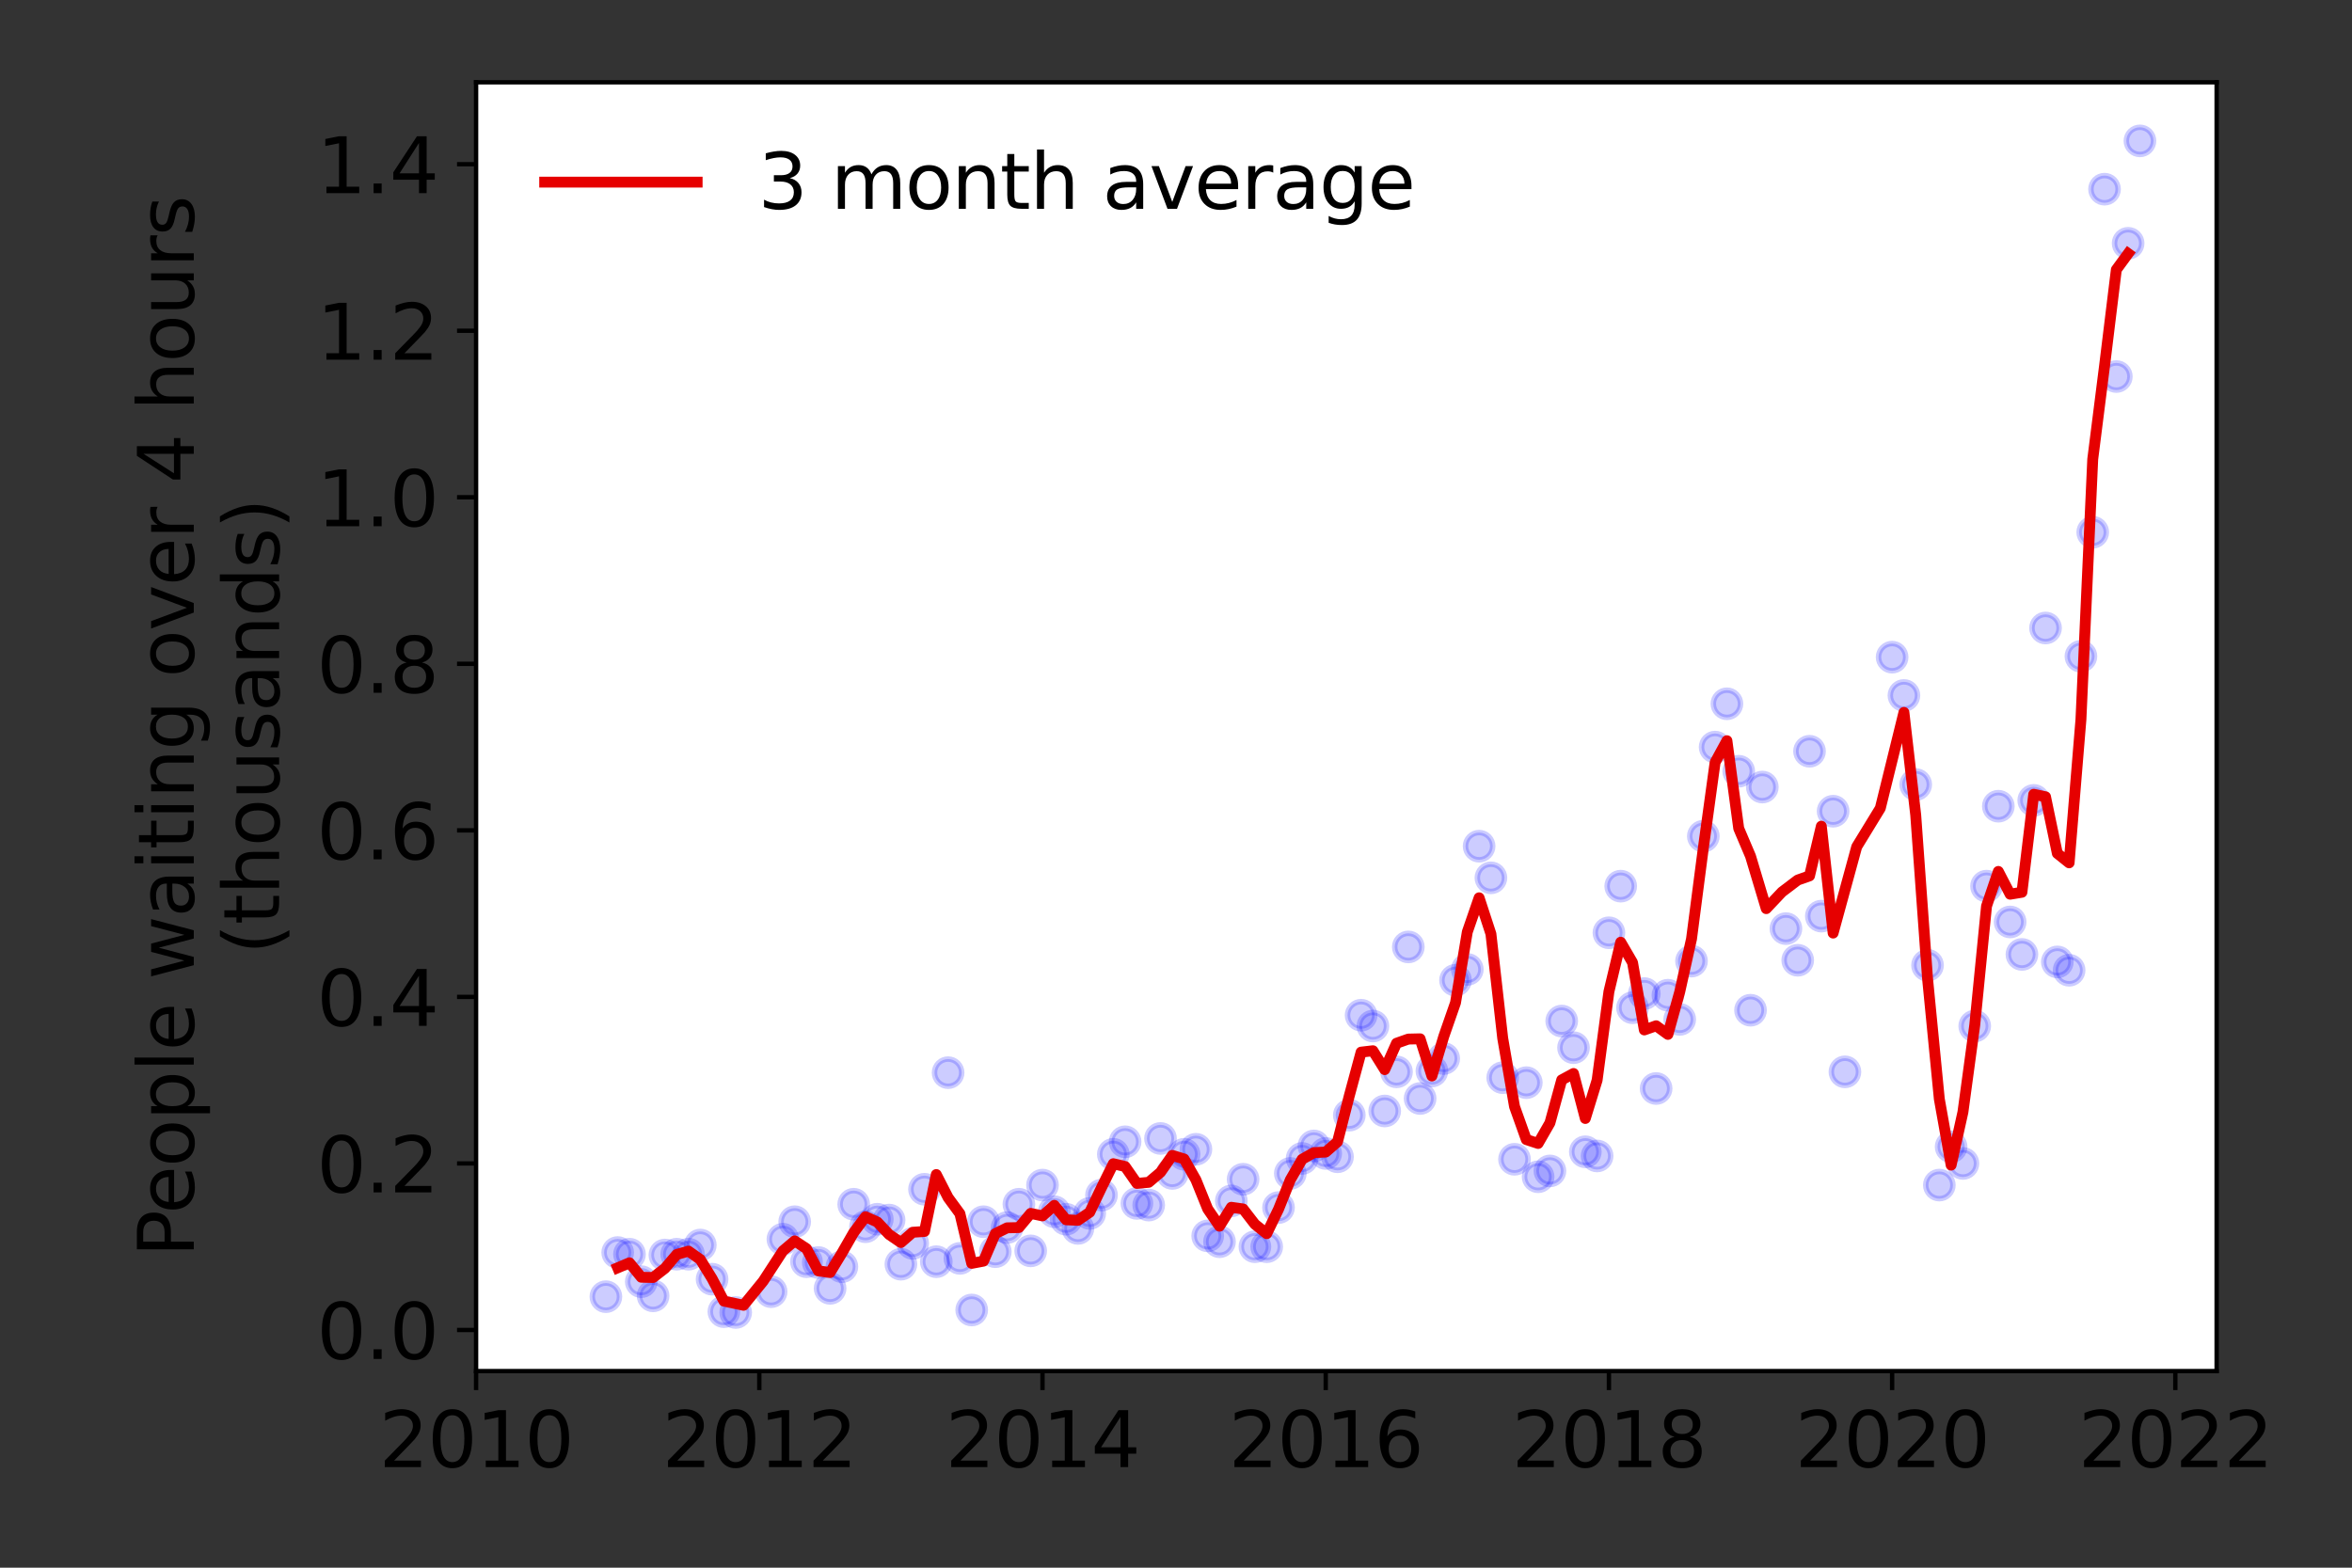 <?xml version="1.0" encoding="utf-8" standalone="no"?>
<!DOCTYPE svg PUBLIC "-//W3C//DTD SVG 1.1//EN"
  "http://www.w3.org/Graphics/SVG/1.1/DTD/svg11.dtd">
<svg height="288pt" version="1.1" viewBox="0 0 432 288" width="432pt" xmlns="http://www.w3.org/2000/svg" xmlns:xlink="http://www.w3.org/1999/xlink">
 <rect x="0" y="0" width="432" height="288" fill="#333333" stroke="none"/>
 <defs>
  <style type="text/css">*{stroke-linecap:butt;stroke-linejoin:round;}</style>
 </defs>
 <g id="figure_1">
  <g id="patch_1">
   <path d="M 0 288 
L 432 288 
L 432 0 
L 0 0 
z
" style="fill:none;"/>
  </g>
  <g id="axes_1">
   <g id="patch_2">
    <path d="M 87.445 251.88 
L 407.137 251.88 
L 407.137 15.12 
L 87.445 15.12 
z
" style="fill:#ffffff;"/>
   </g>
   <g id="matplotlib.axis_1">
    <g id="xtick_1">
     <g id="line2d_1">
      <defs>
       <path d="M 0 0 
L 0 3.5 
" id="m777eb22305" style="stroke:#000000;stroke-width:0.8;"/>
      </defs>
      <g>
       <use style="stroke:#000000;stroke-width:0.8;" x="87.445" xlink:href="#m777eb22305" y="251.88"/>
      </g>
     </g>
     <g id="text_1">
      <!-- 2010 -->
      <g transform="translate(69.63 269.518)scale(0.14 -0.14)">
       <defs>
        <path d="M 1228 531 
L 3431 531 
L 3431 0 
L 469 0 
L 469 531 
Q 828 903 1448 1529 
Q 2069 2156 2228 2338 
Q 2531 2678 2651 2914 
Q 2772 3150 2772 3378 
Q 2772 3750 2511 3984 
Q 2250 4219 1831 4219 
Q 1534 4219 1204 4116 
Q 875 4013 500 3803 
L 500 4441 
Q 881 4594 1212 4672 
Q 1544 4750 1819 4750 
Q 2544 4750 2975 4387 
Q 3406 4025 3406 3419 
Q 3406 3131 3298 2873 
Q 3191 2616 2906 2266 
Q 2828 2175 2409 1742 
Q 1991 1309 1228 531 
z
" id="DejaVuSans-32" transform="scale(0.016)"/>
        <path d="M 2034 4250 
Q 1547 4250 1301 3770 
Q 1056 3291 1056 2328 
Q 1056 1369 1301 889 
Q 1547 409 2034 409 
Q 2525 409 2770 889 
Q 3016 1369 3016 2328 
Q 3016 3291 2770 3770 
Q 2525 4250 2034 4250 
z
M 2034 4750 
Q 2819 4750 3233 4129 
Q 3647 3509 3647 2328 
Q 3647 1150 3233 529 
Q 2819 -91 2034 -91 
Q 1250 -91 836 529 
Q 422 1150 422 2328 
Q 422 3509 836 4129 
Q 1250 4750 2034 4750 
z
" id="DejaVuSans-30" transform="scale(0.016)"/>
        <path d="M 794 531 
L 1825 531 
L 1825 4091 
L 703 3866 
L 703 4441 
L 1819 4666 
L 2450 4666 
L 2450 531 
L 3481 531 
L 3481 0 
L 794 0 
L 794 531 
z
" id="DejaVuSans-31" transform="scale(0.016)"/>
       </defs>
       <use xlink:href="#DejaVuSans-32"/>
       <use x="63.623" xlink:href="#DejaVuSans-30"/>
       <use x="127.246" xlink:href="#DejaVuSans-31"/>
       <use x="190.869" xlink:href="#DejaVuSans-30"/>
      </g>
     </g>
    </g>
    <g id="xtick_2">
     <g id="line2d_2">
      <g>
       <use style="stroke:#000000;stroke-width:0.8;" x="139.463" xlink:href="#m777eb22305" y="251.88"/>
      </g>
     </g>
     <g id="text_2">
      <!-- 2012 -->
      <g transform="translate(121.648 269.518)scale(0.14 -0.14)">
       <use xlink:href="#DejaVuSans-32"/>
       <use x="63.623" xlink:href="#DejaVuSans-30"/>
       <use x="127.246" xlink:href="#DejaVuSans-31"/>
       <use x="190.869" xlink:href="#DejaVuSans-32"/>
      </g>
     </g>
    </g>
    <g id="xtick_3">
     <g id="line2d_3">
      <g>
       <use style="stroke:#000000;stroke-width:0.8;" x="191.48" xlink:href="#m777eb22305" y="251.88"/>
      </g>
     </g>
     <g id="text_3">
      <!-- 2014 -->
      <g transform="translate(173.665 269.518)scale(0.14 -0.14)">
       <defs>
        <path d="M 2419 4116 
L 825 1625 
L 2419 1625 
L 2419 4116 
z
M 2253 4666 
L 3047 4666 
L 3047 1625 
L 3713 1625 
L 3713 1100 
L 3047 1100 
L 3047 0 
L 2419 0 
L 2419 1100 
L 313 1100 
L 313 1709 
L 2253 4666 
z
" id="DejaVuSans-34" transform="scale(0.016)"/>
       </defs>
       <use xlink:href="#DejaVuSans-32"/>
       <use x="63.623" xlink:href="#DejaVuSans-30"/>
       <use x="127.246" xlink:href="#DejaVuSans-31"/>
       <use x="190.869" xlink:href="#DejaVuSans-34"/>
      </g>
     </g>
    </g>
    <g id="xtick_4">
     <g id="line2d_4">
      <g>
       <use style="stroke:#000000;stroke-width:0.8;" x="243.498" xlink:href="#m777eb22305" y="251.88"/>
      </g>
     </g>
     <g id="text_4">
      <!-- 2016 -->
      <g transform="translate(225.683 269.518)scale(0.14 -0.14)">
       <defs>
        <path d="M 2113 2584 
Q 1688 2584 1439 2293 
Q 1191 2003 1191 1497 
Q 1191 994 1439 701 
Q 1688 409 2113 409 
Q 2538 409 2786 701 
Q 3034 994 3034 1497 
Q 3034 2003 2786 2293 
Q 2538 2584 2113 2584 
z
M 3366 4563 
L 3366 3988 
Q 3128 4100 2886 4159 
Q 2644 4219 2406 4219 
Q 1781 4219 1451 3797 
Q 1122 3375 1075 2522 
Q 1259 2794 1537 2939 
Q 1816 3084 2150 3084 
Q 2853 3084 3261 2657 
Q 3669 2231 3669 1497 
Q 3669 778 3244 343 
Q 2819 -91 2113 -91 
Q 1303 -91 875 529 
Q 447 1150 447 2328 
Q 447 3434 972 4092 
Q 1497 4750 2381 4750 
Q 2619 4750 2861 4703 
Q 3103 4656 3366 4563 
z
" id="DejaVuSans-36" transform="scale(0.016)"/>
       </defs>
       <use xlink:href="#DejaVuSans-32"/>
       <use x="63.623" xlink:href="#DejaVuSans-30"/>
       <use x="127.246" xlink:href="#DejaVuSans-31"/>
       <use x="190.869" xlink:href="#DejaVuSans-36"/>
      </g>
     </g>
    </g>
    <g id="xtick_5">
     <g id="line2d_5">
      <g>
       <use style="stroke:#000000;stroke-width:0.8;" x="295.516" xlink:href="#m777eb22305" y="251.88"/>
      </g>
     </g>
     <g id="text_5">
      <!-- 2018 -->
      <g transform="translate(277.701 269.518)scale(0.14 -0.14)">
       <defs>
        <path d="M 2034 2216 
Q 1584 2216 1326 1975 
Q 1069 1734 1069 1313 
Q 1069 891 1326 650 
Q 1584 409 2034 409 
Q 2484 409 2743 651 
Q 3003 894 3003 1313 
Q 3003 1734 2745 1975 
Q 2488 2216 2034 2216 
z
M 1403 2484 
Q 997 2584 770 2862 
Q 544 3141 544 3541 
Q 544 4100 942 4425 
Q 1341 4750 2034 4750 
Q 2731 4750 3128 4425 
Q 3525 4100 3525 3541 
Q 3525 3141 3298 2862 
Q 3072 2584 2669 2484 
Q 3125 2378 3379 2068 
Q 3634 1759 3634 1313 
Q 3634 634 3220 271 
Q 2806 -91 2034 -91 
Q 1263 -91 848 271 
Q 434 634 434 1313 
Q 434 1759 690 2068 
Q 947 2378 1403 2484 
z
M 1172 3481 
Q 1172 3119 1398 2916 
Q 1625 2713 2034 2713 
Q 2441 2713 2670 2916 
Q 2900 3119 2900 3481 
Q 2900 3844 2670 4047 
Q 2441 4250 2034 4250 
Q 1625 4250 1398 4047 
Q 1172 3844 1172 3481 
z
" id="DejaVuSans-38" transform="scale(0.016)"/>
       </defs>
       <use xlink:href="#DejaVuSans-32"/>
       <use x="63.623" xlink:href="#DejaVuSans-30"/>
       <use x="127.246" xlink:href="#DejaVuSans-31"/>
       <use x="190.869" xlink:href="#DejaVuSans-38"/>
      </g>
     </g>
    </g>
    <g id="xtick_6">
     <g id="line2d_6">
      <g>
       <use style="stroke:#000000;stroke-width:0.8;" x="347.533" xlink:href="#m777eb22305" y="251.88"/>
      </g>
     </g>
     <g id="text_6">
      <!-- 2020 -->
      <g transform="translate(329.718 269.518)scale(0.14 -0.14)">
       <use xlink:href="#DejaVuSans-32"/>
       <use x="63.623" xlink:href="#DejaVuSans-30"/>
       <use x="127.246" xlink:href="#DejaVuSans-32"/>
       <use x="190.869" xlink:href="#DejaVuSans-30"/>
      </g>
     </g>
    </g>
    <g id="xtick_7">
     <g id="line2d_7">
      <g>
       <use style="stroke:#000000;stroke-width:0.8;" x="399.551" xlink:href="#m777eb22305" y="251.88"/>
      </g>
     </g>
     <g id="text_7">
      <!-- 2022 -->
      <g transform="translate(381.736 269.518)scale(0.14 -0.14)">
       <use xlink:href="#DejaVuSans-32"/>
       <use x="63.623" xlink:href="#DejaVuSans-30"/>
       <use x="127.246" xlink:href="#DejaVuSans-32"/>
       <use x="190.869" xlink:href="#DejaVuSans-32"/>
      </g>
     </g>
    </g>
   </g>
   <g id="matplotlib.axis_2">
    <g id="ytick_1">
     <g id="line2d_8">
      <defs>
       <path d="M 0 0 
L -3.5 0 
" id="m71c2d6f3b0" style="stroke:#000000;stroke-width:0.8;"/>
      </defs>
      <g>
       <use style="stroke:#000000;stroke-width:0.8;" x="87.445" xlink:href="#m71c2d6f3b0" y="244.331"/>
      </g>
     </g>
     <g id="text_8">
      <!-- 0.0 -->
      <g transform="translate(58.181 249.65)scale(0.14 -0.14)">
       <defs>
        <path d="M 684 794 
L 1344 794 
L 1344 0 
L 684 0 
L 684 794 
z
" id="DejaVuSans-2e" transform="scale(0.016)"/>
       </defs>
       <use xlink:href="#DejaVuSans-30"/>
       <use x="63.623" xlink:href="#DejaVuSans-2e"/>
       <use x="95.41" xlink:href="#DejaVuSans-30"/>
      </g>
     </g>
    </g>
    <g id="ytick_2">
     <g id="line2d_9">
      <g>
       <use style="stroke:#000000;stroke-width:0.8;" x="87.445" xlink:href="#m71c2d6f3b0" y="213.736"/>
      </g>
     </g>
     <g id="text_9">
      <!-- 0.2 -->
      <g transform="translate(58.181 219.054)scale(0.14 -0.14)">
       <use xlink:href="#DejaVuSans-30"/>
       <use x="63.623" xlink:href="#DejaVuSans-2e"/>
       <use x="95.41" xlink:href="#DejaVuSans-32"/>
      </g>
     </g>
    </g>
    <g id="ytick_3">
     <g id="line2d_10">
      <g>
       <use style="stroke:#000000;stroke-width:0.8;" x="87.445" xlink:href="#m71c2d6f3b0" y="183.141"/>
      </g>
     </g>
     <g id="text_10">
      <!-- 0.4 -->
      <g transform="translate(58.181 188.459)scale(0.14 -0.14)">
       <use xlink:href="#DejaVuSans-30"/>
       <use x="63.623" xlink:href="#DejaVuSans-2e"/>
       <use x="95.41" xlink:href="#DejaVuSans-34"/>
      </g>
     </g>
    </g>
    <g id="ytick_4">
     <g id="line2d_11">
      <g>
       <use style="stroke:#000000;stroke-width:0.8;" x="87.445" xlink:href="#m71c2d6f3b0" y="152.545"/>
      </g>
     </g>
     <g id="text_11">
      <!-- 0.6 -->
      <g transform="translate(58.181 157.864)scale(0.14 -0.14)">
       <use xlink:href="#DejaVuSans-30"/>
       <use x="63.623" xlink:href="#DejaVuSans-2e"/>
       <use x="95.41" xlink:href="#DejaVuSans-36"/>
      </g>
     </g>
    </g>
    <g id="ytick_5">
     <g id="line2d_12">
      <g>
       <use style="stroke:#000000;stroke-width:0.8;" x="87.445" xlink:href="#m71c2d6f3b0" y="121.95"/>
      </g>
     </g>
     <g id="text_12">
      <!-- 0.8 -->
      <g transform="translate(58.181 127.269)scale(0.14 -0.14)">
       <use xlink:href="#DejaVuSans-30"/>
       <use x="63.623" xlink:href="#DejaVuSans-2e"/>
       <use x="95.41" xlink:href="#DejaVuSans-38"/>
      </g>
     </g>
    </g>
    <g id="ytick_6">
     <g id="line2d_13">
      <g>
       <use style="stroke:#000000;stroke-width:0.8;" x="87.445" xlink:href="#m71c2d6f3b0" y="91.355"/>
      </g>
     </g>
     <g id="text_13">
      <!-- 1.0 -->
      <g transform="translate(58.181 96.674)scale(0.14 -0.14)">
       <use xlink:href="#DejaVuSans-31"/>
       <use x="63.623" xlink:href="#DejaVuSans-2e"/>
       <use x="95.41" xlink:href="#DejaVuSans-30"/>
      </g>
     </g>
    </g>
    <g id="ytick_7">
     <g id="line2d_14">
      <g>
       <use style="stroke:#000000;stroke-width:0.8;" x="87.445" xlink:href="#m71c2d6f3b0" y="60.76"/>
      </g>
     </g>
     <g id="text_14">
      <!-- 1.2 -->
      <g transform="translate(58.181 66.079)scale(0.14 -0.14)">
       <use xlink:href="#DejaVuSans-31"/>
       <use x="63.623" xlink:href="#DejaVuSans-2e"/>
       <use x="95.41" xlink:href="#DejaVuSans-32"/>
      </g>
     </g>
    </g>
    <g id="ytick_8">
     <g id="line2d_15">
      <g>
       <use style="stroke:#000000;stroke-width:0.8;" x="87.445" xlink:href="#m71c2d6f3b0" y="30.165"/>
      </g>
     </g>
     <g id="text_15">
      <!-- 1.4 -->
      <g transform="translate(58.181 35.484)scale(0.14 -0.14)">
       <use xlink:href="#DejaVuSans-31"/>
       <use x="63.623" xlink:href="#DejaVuSans-2e"/>
       <use x="95.41" xlink:href="#DejaVuSans-34"/>
      </g>
     </g>
    </g>
    <g id="text_16">
     <!-- People waiting over 4 hours -->
     <g transform="translate(35.592 230.925)rotate(-90)scale(0.14 -0.14)">
      <defs>
       <path d="M 1259 4147 
L 1259 2394 
L 2053 2394 
Q 2494 2394 2734 2622 
Q 2975 2850 2975 3272 
Q 2975 3691 2734 3919 
Q 2494 4147 2053 4147 
L 1259 4147 
z
M 628 4666 
L 2053 4666 
Q 2838 4666 3239 4311 
Q 3641 3956 3641 3272 
Q 3641 2581 3239 2228 
Q 2838 1875 2053 1875 
L 1259 1875 
L 1259 0 
L 628 0 
L 628 4666 
z
" id="DejaVuSans-50" transform="scale(0.016)"/>
       <path d="M 3597 1894 
L 3597 1613 
L 953 1613 
Q 991 1019 1311 708 
Q 1631 397 2203 397 
Q 2534 397 2845 478 
Q 3156 559 3463 722 
L 3463 178 
Q 3153 47 2828 -22 
Q 2503 -91 2169 -91 
Q 1331 -91 842 396 
Q 353 884 353 1716 
Q 353 2575 817 3079 
Q 1281 3584 2069 3584 
Q 2775 3584 3186 3129 
Q 3597 2675 3597 1894 
z
M 3022 2063 
Q 3016 2534 2758 2815 
Q 2500 3097 2075 3097 
Q 1594 3097 1305 2825 
Q 1016 2553 972 2059 
L 3022 2063 
z
" id="DejaVuSans-65" transform="scale(0.016)"/>
       <path d="M 1959 3097 
Q 1497 3097 1228 2736 
Q 959 2375 959 1747 
Q 959 1119 1226 758 
Q 1494 397 1959 397 
Q 2419 397 2687 759 
Q 2956 1122 2956 1747 
Q 2956 2369 2687 2733 
Q 2419 3097 1959 3097 
z
M 1959 3584 
Q 2709 3584 3137 3096 
Q 3566 2609 3566 1747 
Q 3566 888 3137 398 
Q 2709 -91 1959 -91 
Q 1206 -91 779 398 
Q 353 888 353 1747 
Q 353 2609 779 3096 
Q 1206 3584 1959 3584 
z
" id="DejaVuSans-6f" transform="scale(0.016)"/>
       <path d="M 1159 525 
L 1159 -1331 
L 581 -1331 
L 581 3500 
L 1159 3500 
L 1159 2969 
Q 1341 3281 1617 3432 
Q 1894 3584 2278 3584 
Q 2916 3584 3314 3078 
Q 3713 2572 3713 1747 
Q 3713 922 3314 415 
Q 2916 -91 2278 -91 
Q 1894 -91 1617 61 
Q 1341 213 1159 525 
z
M 3116 1747 
Q 3116 2381 2855 2742 
Q 2594 3103 2138 3103 
Q 1681 3103 1420 2742 
Q 1159 2381 1159 1747 
Q 1159 1113 1420 752 
Q 1681 391 2138 391 
Q 2594 391 2855 752 
Q 3116 1113 3116 1747 
z
" id="DejaVuSans-70" transform="scale(0.016)"/>
       <path d="M 603 4863 
L 1178 4863 
L 1178 0 
L 603 0 
L 603 4863 
z
" id="DejaVuSans-6c" transform="scale(0.016)"/>
       <path id="DejaVuSans-20" transform="scale(0.016)"/>
       <path d="M 269 3500 
L 844 3500 
L 1563 769 
L 2278 3500 
L 2956 3500 
L 3675 769 
L 4391 3500 
L 4966 3500 
L 4050 0 
L 3372 0 
L 2619 2869 
L 1863 0 
L 1184 0 
L 269 3500 
z
" id="DejaVuSans-77" transform="scale(0.016)"/>
       <path d="M 2194 1759 
Q 1497 1759 1228 1600 
Q 959 1441 959 1056 
Q 959 750 1161 570 
Q 1363 391 1709 391 
Q 2188 391 2477 730 
Q 2766 1069 2766 1631 
L 2766 1759 
L 2194 1759 
z
M 3341 1997 
L 3341 0 
L 2766 0 
L 2766 531 
Q 2569 213 2275 61 
Q 1981 -91 1556 -91 
Q 1019 -91 701 211 
Q 384 513 384 1019 
Q 384 1609 779 1909 
Q 1175 2209 1959 2209 
L 2766 2209 
L 2766 2266 
Q 2766 2663 2505 2880 
Q 2244 3097 1772 3097 
Q 1472 3097 1187 3025 
Q 903 2953 641 2809 
L 641 3341 
Q 956 3463 1253 3523 
Q 1550 3584 1831 3584 
Q 2591 3584 2966 3190 
Q 3341 2797 3341 1997 
z
" id="DejaVuSans-61" transform="scale(0.016)"/>
       <path d="M 603 3500 
L 1178 3500 
L 1178 0 
L 603 0 
L 603 3500 
z
M 603 4863 
L 1178 4863 
L 1178 4134 
L 603 4134 
L 603 4863 
z
" id="DejaVuSans-69" transform="scale(0.016)"/>
       <path d="M 1172 4494 
L 1172 3500 
L 2356 3500 
L 2356 3053 
L 1172 3053 
L 1172 1153 
Q 1172 725 1289 603 
Q 1406 481 1766 481 
L 2356 481 
L 2356 0 
L 1766 0 
Q 1100 0 847 248 
Q 594 497 594 1153 
L 594 3053 
L 172 3053 
L 172 3500 
L 594 3500 
L 594 4494 
L 1172 4494 
z
" id="DejaVuSans-74" transform="scale(0.016)"/>
       <path d="M 3513 2113 
L 3513 0 
L 2938 0 
L 2938 2094 
Q 2938 2591 2744 2837 
Q 2550 3084 2163 3084 
Q 1697 3084 1428 2787 
Q 1159 2491 1159 1978 
L 1159 0 
L 581 0 
L 581 3500 
L 1159 3500 
L 1159 2956 
Q 1366 3272 1645 3428 
Q 1925 3584 2291 3584 
Q 2894 3584 3203 3211 
Q 3513 2838 3513 2113 
z
" id="DejaVuSans-6e" transform="scale(0.016)"/>
       <path d="M 2906 1791 
Q 2906 2416 2648 2759 
Q 2391 3103 1925 3103 
Q 1463 3103 1205 2759 
Q 947 2416 947 1791 
Q 947 1169 1205 825 
Q 1463 481 1925 481 
Q 2391 481 2648 825 
Q 2906 1169 2906 1791 
z
M 3481 434 
Q 3481 -459 3084 -895 
Q 2688 -1331 1869 -1331 
Q 1566 -1331 1297 -1286 
Q 1028 -1241 775 -1147 
L 775 -588 
Q 1028 -725 1275 -790 
Q 1522 -856 1778 -856 
Q 2344 -856 2625 -561 
Q 2906 -266 2906 331 
L 2906 616 
Q 2728 306 2450 153 
Q 2172 0 1784 0 
Q 1141 0 747 490 
Q 353 981 353 1791 
Q 353 2603 747 3093 
Q 1141 3584 1784 3584 
Q 2172 3584 2450 3431 
Q 2728 3278 2906 2969 
L 2906 3500 
L 3481 3500 
L 3481 434 
z
" id="DejaVuSans-67" transform="scale(0.016)"/>
       <path d="M 191 3500 
L 800 3500 
L 1894 563 
L 2988 3500 
L 3597 3500 
L 2284 0 
L 1503 0 
L 191 3500 
z
" id="DejaVuSans-76" transform="scale(0.016)"/>
       <path d="M 2631 2963 
Q 2534 3019 2420 3045 
Q 2306 3072 2169 3072 
Q 1681 3072 1420 2755 
Q 1159 2438 1159 1844 
L 1159 0 
L 581 0 
L 581 3500 
L 1159 3500 
L 1159 2956 
Q 1341 3275 1631 3429 
Q 1922 3584 2338 3584 
Q 2397 3584 2469 3576 
Q 2541 3569 2628 3553 
L 2631 2963 
z
" id="DejaVuSans-72" transform="scale(0.016)"/>
       <path d="M 3513 2113 
L 3513 0 
L 2938 0 
L 2938 2094 
Q 2938 2591 2744 2837 
Q 2550 3084 2163 3084 
Q 1697 3084 1428 2787 
Q 1159 2491 1159 1978 
L 1159 0 
L 581 0 
L 581 4863 
L 1159 4863 
L 1159 2956 
Q 1366 3272 1645 3428 
Q 1925 3584 2291 3584 
Q 2894 3584 3203 3211 
Q 3513 2838 3513 2113 
z
" id="DejaVuSans-68" transform="scale(0.016)"/>
       <path d="M 544 1381 
L 544 3500 
L 1119 3500 
L 1119 1403 
Q 1119 906 1312 657 
Q 1506 409 1894 409 
Q 2359 409 2629 706 
Q 2900 1003 2900 1516 
L 2900 3500 
L 3475 3500 
L 3475 0 
L 2900 0 
L 2900 538 
Q 2691 219 2414 64 
Q 2138 -91 1772 -91 
Q 1169 -91 856 284 
Q 544 659 544 1381 
z
M 1991 3584 
L 1991 3584 
z
" id="DejaVuSans-75" transform="scale(0.016)"/>
       <path d="M 2834 3397 
L 2834 2853 
Q 2591 2978 2328 3040 
Q 2066 3103 1784 3103 
Q 1356 3103 1142 2972 
Q 928 2841 928 2578 
Q 928 2378 1081 2264 
Q 1234 2150 1697 2047 
L 1894 2003 
Q 2506 1872 2764 1633 
Q 3022 1394 3022 966 
Q 3022 478 2636 193 
Q 2250 -91 1575 -91 
Q 1294 -91 989 -36 
Q 684 19 347 128 
L 347 722 
Q 666 556 975 473 
Q 1284 391 1588 391 
Q 1994 391 2212 530 
Q 2431 669 2431 922 
Q 2431 1156 2273 1281 
Q 2116 1406 1581 1522 
L 1381 1569 
Q 847 1681 609 1914 
Q 372 2147 372 2553 
Q 372 3047 722 3315 
Q 1072 3584 1716 3584 
Q 2034 3584 2315 3537 
Q 2597 3491 2834 3397 
z
" id="DejaVuSans-73" transform="scale(0.016)"/>
      </defs>
      <use xlink:href="#DejaVuSans-50"/>
      <use x="56.678" xlink:href="#DejaVuSans-65"/>
      <use x="118.201" xlink:href="#DejaVuSans-6f"/>
      <use x="179.383" xlink:href="#DejaVuSans-70"/>
      <use x="242.859" xlink:href="#DejaVuSans-6c"/>
      <use x="270.643" xlink:href="#DejaVuSans-65"/>
      <use x="332.166" xlink:href="#DejaVuSans-20"/>
      <use x="363.953" xlink:href="#DejaVuSans-77"/>
      <use x="445.74" xlink:href="#DejaVuSans-61"/>
      <use x="507.02" xlink:href="#DejaVuSans-69"/>
      <use x="534.803" xlink:href="#DejaVuSans-74"/>
      <use x="574.012" xlink:href="#DejaVuSans-69"/>
      <use x="601.795" xlink:href="#DejaVuSans-6e"/>
      <use x="665.174" xlink:href="#DejaVuSans-67"/>
      <use x="728.65" xlink:href="#DejaVuSans-20"/>
      <use x="760.438" xlink:href="#DejaVuSans-6f"/>
      <use x="821.619" xlink:href="#DejaVuSans-76"/>
      <use x="880.799" xlink:href="#DejaVuSans-65"/>
      <use x="942.322" xlink:href="#DejaVuSans-72"/>
      <use x="983.436" xlink:href="#DejaVuSans-20"/>
      <use x="1015.223" xlink:href="#DejaVuSans-34"/>
      <use x="1078.846" xlink:href="#DejaVuSans-20"/>
      <use x="1110.633" xlink:href="#DejaVuSans-68"/>
      <use x="1174.012" xlink:href="#DejaVuSans-6f"/>
      <use x="1235.193" xlink:href="#DejaVuSans-75"/>
      <use x="1298.572" xlink:href="#DejaVuSans-72"/>
      <use x="1339.686" xlink:href="#DejaVuSans-73"/>
     </g>
     <!-- (thousands) -->
     <g transform="translate(51.269 175.325)rotate(-90)scale(0.14 -0.14)">
      <defs>
       <path d="M 1984 4856 
Q 1566 4138 1362 3434 
Q 1159 2731 1159 2009 
Q 1159 1288 1364 580 
Q 1569 -128 1984 -844 
L 1484 -844 
Q 1016 -109 783 600 
Q 550 1309 550 2009 
Q 550 2706 781 3412 
Q 1013 4119 1484 4856 
L 1984 4856 
z
" id="DejaVuSans-28" transform="scale(0.016)"/>
       <path d="M 2906 2969 
L 2906 4863 
L 3481 4863 
L 3481 0 
L 2906 0 
L 2906 525 
Q 2725 213 2448 61 
Q 2172 -91 1784 -91 
Q 1150 -91 751 415 
Q 353 922 353 1747 
Q 353 2572 751 3078 
Q 1150 3584 1784 3584 
Q 2172 3584 2448 3432 
Q 2725 3281 2906 2969 
z
M 947 1747 
Q 947 1113 1208 752 
Q 1469 391 1925 391 
Q 2381 391 2643 752 
Q 2906 1113 2906 1747 
Q 2906 2381 2643 2742 
Q 2381 3103 1925 3103 
Q 1469 3103 1208 2742 
Q 947 2381 947 1747 
z
" id="DejaVuSans-64" transform="scale(0.016)"/>
       <path d="M 513 4856 
L 1013 4856 
Q 1481 4119 1714 3412 
Q 1947 2706 1947 2009 
Q 1947 1309 1714 600 
Q 1481 -109 1013 -844 
L 513 -844 
Q 928 -128 1133 580 
Q 1338 1288 1338 2009 
Q 1338 2731 1133 3434 
Q 928 4138 513 4856 
z
" id="DejaVuSans-29" transform="scale(0.016)"/>
      </defs>
      <use xlink:href="#DejaVuSans-28"/>
      <use x="39.014" xlink:href="#DejaVuSans-74"/>
      <use x="78.223" xlink:href="#DejaVuSans-68"/>
      <use x="141.602" xlink:href="#DejaVuSans-6f"/>
      <use x="202.783" xlink:href="#DejaVuSans-75"/>
      <use x="266.162" xlink:href="#DejaVuSans-73"/>
      <use x="318.262" xlink:href="#DejaVuSans-61"/>
      <use x="379.541" xlink:href="#DejaVuSans-6e"/>
      <use x="442.92" xlink:href="#DejaVuSans-64"/>
      <use x="506.396" xlink:href="#DejaVuSans-73"/>
      <use x="558.496" xlink:href="#DejaVuSans-29"/>
     </g>
    </g>
   </g>
   <g id="line2d_16">
    <defs>
     <path d="M 0 2.5 
C 0.663 2.5 1.299 2.237 1.768 1.768 
C 2.237 1.299 2.5 0.663 2.5 0 
C 2.5 -0.663 2.237 -1.299 1.768 -1.768 
C 1.299 -2.237 0.663 -2.5 0 -2.5 
C -0.663 -2.5 -1.299 -2.237 -1.768 -1.768 
C -2.237 -1.299 -2.5 -0.663 -2.5 0 
C -2.5 0.663 -2.237 1.299 -1.768 1.768 
C -1.299 2.237 -0.663 2.5 0 2.5 
z
" id="m0ca7afaa7b" style="stroke:#0000ff;stroke-opacity:0.2;"/>
    </defs>
    <g clip-path="url(#p957ca5d274)">
     <use style="fill:#0000ff;fill-opacity:0.2;stroke:#0000ff;stroke-opacity:0.2;" x="393.049" xlink:href="#m0ca7afaa7b" y="25.882"/>
     <use style="fill:#0000ff;fill-opacity:0.2;stroke:#0000ff;stroke-opacity:0.2;" x="390.881" xlink:href="#m0ca7afaa7b" y="44.698"/>
     <use style="fill:#0000ff;fill-opacity:0.2;stroke:#0000ff;stroke-opacity:0.2;" x="388.714" xlink:href="#m0ca7afaa7b" y="69.174"/>
     <use style="fill:#0000ff;fill-opacity:0.2;stroke:#0000ff;stroke-opacity:0.2;" x="386.547" xlink:href="#m0ca7afaa7b" y="34.754"/>
     <use style="fill:#0000ff;fill-opacity:0.2;stroke:#0000ff;stroke-opacity:0.2;" x="384.379" xlink:href="#m0ca7afaa7b" y="97.78"/>
     <use style="fill:#0000ff;fill-opacity:0.2;stroke:#0000ff;stroke-opacity:0.2;" x="382.212" xlink:href="#m0ca7afaa7b" y="120.574"/>
     <use style="fill:#0000ff;fill-opacity:0.2;stroke:#0000ff;stroke-opacity:0.2;" x="380.044" xlink:href="#m0ca7afaa7b" y="178.245"/>
     <use style="fill:#0000ff;fill-opacity:0.2;stroke:#0000ff;stroke-opacity:0.2;" x="377.877" xlink:href="#m0ca7afaa7b" y="176.716"/>
     <use style="fill:#0000ff;fill-opacity:0.2;stroke:#0000ff;stroke-opacity:0.2;" x="375.71" xlink:href="#m0ca7afaa7b" y="115.372"/>
     <use style="fill:#0000ff;fill-opacity:0.2;stroke:#0000ff;stroke-opacity:0.2;" x="373.542" xlink:href="#m0ca7afaa7b" y="147.038"/>
     <use style="fill:#0000ff;fill-opacity:0.2;stroke:#0000ff;stroke-opacity:0.2;" x="371.375" xlink:href="#m0ca7afaa7b" y="175.339"/>
     <use style="fill:#0000ff;fill-opacity:0.2;stroke:#0000ff;stroke-opacity:0.2;" x="369.207" xlink:href="#m0ca7afaa7b" y="169.373"/>
     <use style="fill:#0000ff;fill-opacity:0.2;stroke:#0000ff;stroke-opacity:0.2;" x="367.04" xlink:href="#m0ca7afaa7b" y="148.109"/>
     <use style="fill:#0000ff;fill-opacity:0.2;stroke:#0000ff;stroke-opacity:0.2;" x="364.873" xlink:href="#m0ca7afaa7b" y="162.795"/>
     <use style="fill:#0000ff;fill-opacity:0.2;stroke:#0000ff;stroke-opacity:0.2;" x="362.705" xlink:href="#m0ca7afaa7b" y="188.495"/>
     <use style="fill:#0000ff;fill-opacity:0.2;stroke:#0000ff;stroke-opacity:0.2;" x="360.538" xlink:href="#m0ca7afaa7b" y="213.736"/>
     <use style="fill:#0000ff;fill-opacity:0.2;stroke:#0000ff;stroke-opacity:0.2;" x="358.37" xlink:href="#m0ca7afaa7b" y="210.676"/>
     <use style="fill:#0000ff;fill-opacity:0.2;stroke:#0000ff;stroke-opacity:0.2;" x="356.203" xlink:href="#m0ca7afaa7b" y="217.713"/>
     <use style="fill:#0000ff;fill-opacity:0.2;stroke:#0000ff;stroke-opacity:0.2;" x="354.036" xlink:href="#m0ca7afaa7b" y="177.327"/>
     <use style="fill:#0000ff;fill-opacity:0.2;stroke:#0000ff;stroke-opacity:0.2;" x="351.868" xlink:href="#m0ca7afaa7b" y="144.132"/>
     <use style="fill:#0000ff;fill-opacity:0.2;stroke:#0000ff;stroke-opacity:0.2;" x="349.701" xlink:href="#m0ca7afaa7b" y="127.763"/>
     <use style="fill:#0000ff;fill-opacity:0.2;stroke:#0000ff;stroke-opacity:0.2;" x="347.533" xlink:href="#m0ca7afaa7b" y="120.727"/>
     <use style="fill:#0000ff;fill-opacity:0.2;stroke:#0000ff;stroke-opacity:0.2;" x="338.864" xlink:href="#m0ca7afaa7b" y="196.908"/>
     <use style="fill:#0000ff;fill-opacity:0.2;stroke:#0000ff;stroke-opacity:0.2;" x="336.696" xlink:href="#m0ca7afaa7b" y="149.027"/>
     <use style="fill:#0000ff;fill-opacity:0.2;stroke:#0000ff;stroke-opacity:0.2;" x="334.529" xlink:href="#m0ca7afaa7b" y="168.302"/>
     <use style="fill:#0000ff;fill-opacity:0.2;stroke:#0000ff;stroke-opacity:0.2;" x="332.362" xlink:href="#m0ca7afaa7b" y="138.013"/>
     <use style="fill:#0000ff;fill-opacity:0.2;stroke:#0000ff;stroke-opacity:0.2;" x="330.194" xlink:href="#m0ca7afaa7b" y="176.41"/>
     <use style="fill:#0000ff;fill-opacity:0.2;stroke:#0000ff;stroke-opacity:0.2;" x="328.027" xlink:href="#m0ca7afaa7b" y="170.597"/>
     <use style="fill:#0000ff;fill-opacity:0.2;stroke:#0000ff;stroke-opacity:0.2;" x="323.692" xlink:href="#m0ca7afaa7b" y="144.591"/>
     <use style="fill:#0000ff;fill-opacity:0.2;stroke:#0000ff;stroke-opacity:0.2;" x="321.524" xlink:href="#m0ca7afaa7b" y="185.588"/>
     <use style="fill:#0000ff;fill-opacity:0.2;stroke:#0000ff;stroke-opacity:0.2;" x="319.357" xlink:href="#m0ca7afaa7b" y="141.684"/>
     <use style="fill:#0000ff;fill-opacity:0.2;stroke:#0000ff;stroke-opacity:0.2;" x="317.19" xlink:href="#m0ca7afaa7b" y="129.293"/>
     <use style="fill:#0000ff;fill-opacity:0.2;stroke:#0000ff;stroke-opacity:0.2;" x="315.022" xlink:href="#m0ca7afaa7b" y="137.248"/>
     <use style="fill:#0000ff;fill-opacity:0.2;stroke:#0000ff;stroke-opacity:0.2;" x="312.855" xlink:href="#m0ca7afaa7b" y="153.616"/>
     <use style="fill:#0000ff;fill-opacity:0.2;stroke:#0000ff;stroke-opacity:0.2;" x="310.687" xlink:href="#m0ca7afaa7b" y="176.563"/>
     <use style="fill:#0000ff;fill-opacity:0.2;stroke:#0000ff;stroke-opacity:0.2;" x="308.52" xlink:href="#m0ca7afaa7b" y="187.271"/>
     <use style="fill:#0000ff;fill-opacity:0.2;stroke:#0000ff;stroke-opacity:0.2;" x="306.353" xlink:href="#m0ca7afaa7b" y="182.835"/>
     <use style="fill:#0000ff;fill-opacity:0.2;stroke:#0000ff;stroke-opacity:0.2;" x="304.185" xlink:href="#m0ca7afaa7b" y="199.968"/>
     <use style="fill:#0000ff;fill-opacity:0.2;stroke:#0000ff;stroke-opacity:0.2;" x="302.018" xlink:href="#m0ca7afaa7b" y="182.529"/>
     <use style="fill:#0000ff;fill-opacity:0.2;stroke:#0000ff;stroke-opacity:0.2;" x="299.85" xlink:href="#m0ca7afaa7b" y="185.129"/>
     <use style="fill:#0000ff;fill-opacity:0.2;stroke:#0000ff;stroke-opacity:0.2;" x="297.683" xlink:href="#m0ca7afaa7b" y="162.795"/>
     <use style="fill:#0000ff;fill-opacity:0.2;stroke:#0000ff;stroke-opacity:0.2;" x="295.516" xlink:href="#m0ca7afaa7b" y="171.361"/>
     <use style="fill:#0000ff;fill-opacity:0.2;stroke:#0000ff;stroke-opacity:0.2;" x="293.348" xlink:href="#m0ca7afaa7b" y="212.359"/>
     <use style="fill:#0000ff;fill-opacity:0.2;stroke:#0000ff;stroke-opacity:0.2;" x="291.181" xlink:href="#m0ca7afaa7b" y="211.594"/>
     <use style="fill:#0000ff;fill-opacity:0.2;stroke:#0000ff;stroke-opacity:0.2;" x="289.013" xlink:href="#m0ca7afaa7b" y="192.472"/>
     <use style="fill:#0000ff;fill-opacity:0.2;stroke:#0000ff;stroke-opacity:0.2;" x="286.846" xlink:href="#m0ca7afaa7b" y="187.577"/>
     <use style="fill:#0000ff;fill-opacity:0.2;stroke:#0000ff;stroke-opacity:0.2;" x="284.679" xlink:href="#m0ca7afaa7b" y="215.112"/>
     <use style="fill:#0000ff;fill-opacity:0.2;stroke:#0000ff;stroke-opacity:0.2;" x="282.511" xlink:href="#m0ca7afaa7b" y="216.183"/>
     <use style="fill:#0000ff;fill-opacity:0.2;stroke:#0000ff;stroke-opacity:0.2;" x="280.344" xlink:href="#m0ca7afaa7b" y="198.897"/>
     <use style="fill:#0000ff;fill-opacity:0.2;stroke:#0000ff;stroke-opacity:0.2;" x="278.176" xlink:href="#m0ca7afaa7b" y="212.971"/>
     <use style="fill:#0000ff;fill-opacity:0.2;stroke:#0000ff;stroke-opacity:0.2;" x="276.009" xlink:href="#m0ca7afaa7b" y="197.979"/>
     <use style="fill:#0000ff;fill-opacity:0.2;stroke:#0000ff;stroke-opacity:0.2;" x="273.842" xlink:href="#m0ca7afaa7b" y="161.265"/>
     <use style="fill:#0000ff;fill-opacity:0.2;stroke:#0000ff;stroke-opacity:0.2;" x="271.674" xlink:href="#m0ca7afaa7b" y="155.452"/>
     <use style="fill:#0000ff;fill-opacity:0.2;stroke:#0000ff;stroke-opacity:0.2;" x="269.507" xlink:href="#m0ca7afaa7b" y="178.092"/>
     <use style="fill:#0000ff;fill-opacity:0.2;stroke:#0000ff;stroke-opacity:0.2;" x="267.339" xlink:href="#m0ca7afaa7b" y="180.081"/>
     <use style="fill:#0000ff;fill-opacity:0.2;stroke:#0000ff;stroke-opacity:0.2;" x="265.172" xlink:href="#m0ca7afaa7b" y="194.461"/>
     <use style="fill:#0000ff;fill-opacity:0.2;stroke:#0000ff;stroke-opacity:0.2;" x="263.005" xlink:href="#m0ca7afaa7b" y="196.755"/>
     <use style="fill:#0000ff;fill-opacity:0.2;stroke:#0000ff;stroke-opacity:0.2;" x="260.837" xlink:href="#m0ca7afaa7b" y="201.804"/>
     <use style="fill:#0000ff;fill-opacity:0.2;stroke:#0000ff;stroke-opacity:0.2;" x="258.67" xlink:href="#m0ca7afaa7b" y="173.962"/>
     <use style="fill:#0000ff;fill-opacity:0.2;stroke:#0000ff;stroke-opacity:0.2;" x="256.502" xlink:href="#m0ca7afaa7b" y="196.908"/>
     <use style="fill:#0000ff;fill-opacity:0.2;stroke:#0000ff;stroke-opacity:0.2;" x="254.335" xlink:href="#m0ca7afaa7b" y="204.098"/>
     <use style="fill:#0000ff;fill-opacity:0.2;stroke:#0000ff;stroke-opacity:0.2;" x="252.168" xlink:href="#m0ca7afaa7b" y="188.495"/>
     <use style="fill:#0000ff;fill-opacity:0.2;stroke:#0000ff;stroke-opacity:0.2;" x="250" xlink:href="#m0ca7afaa7b" y="186.506"/>
     <use style="fill:#0000ff;fill-opacity:0.2;stroke:#0000ff;stroke-opacity:0.2;" x="247.833" xlink:href="#m0ca7afaa7b" y="204.863"/>
     <use style="fill:#0000ff;fill-opacity:0.2;stroke:#0000ff;stroke-opacity:0.2;" x="245.665" xlink:href="#m0ca7afaa7b" y="212.512"/>
     <use style="fill:#0000ff;fill-opacity:0.2;stroke:#0000ff;stroke-opacity:0.2;" x="243.498" xlink:href="#m0ca7afaa7b" y="211.9"/>
     <use style="fill:#0000ff;fill-opacity:0.2;stroke:#0000ff;stroke-opacity:0.2;" x="241.331" xlink:href="#m0ca7afaa7b" y="210.523"/>
     <use style="fill:#0000ff;fill-opacity:0.2;stroke:#0000ff;stroke-opacity:0.2;" x="239.163" xlink:href="#m0ca7afaa7b" y="212.818"/>
     <use style="fill:#0000ff;fill-opacity:0.2;stroke:#0000ff;stroke-opacity:0.2;" x="236.996" xlink:href="#m0ca7afaa7b" y="215.571"/>
     <use style="fill:#0000ff;fill-opacity:0.2;stroke:#0000ff;stroke-opacity:0.2;" x="234.828" xlink:href="#m0ca7afaa7b" y="221.843"/>
     <use style="fill:#0000ff;fill-opacity:0.2;stroke:#0000ff;stroke-opacity:0.2;" x="232.661" xlink:href="#m0ca7afaa7b" y="229.033"/>
     <use style="fill:#0000ff;fill-opacity:0.2;stroke:#0000ff;stroke-opacity:0.2;" x="230.494" xlink:href="#m0ca7afaa7b" y="229.033"/>
     <use style="fill:#0000ff;fill-opacity:0.2;stroke:#0000ff;stroke-opacity:0.2;" x="228.326" xlink:href="#m0ca7afaa7b" y="216.642"/>
     <use style="fill:#0000ff;fill-opacity:0.2;stroke:#0000ff;stroke-opacity:0.2;" x="226.159" xlink:href="#m0ca7afaa7b" y="220.619"/>
     <use style="fill:#0000ff;fill-opacity:0.2;stroke:#0000ff;stroke-opacity:0.2;" x="223.991" xlink:href="#m0ca7afaa7b" y="228.115"/>
     <use style="fill:#0000ff;fill-opacity:0.2;stroke:#0000ff;stroke-opacity:0.2;" x="221.824" xlink:href="#m0ca7afaa7b" y="227.044"/>
     <use style="fill:#0000ff;fill-opacity:0.2;stroke:#0000ff;stroke-opacity:0.2;" x="219.657" xlink:href="#m0ca7afaa7b" y="211.135"/>
     <use style="fill:#0000ff;fill-opacity:0.2;stroke:#0000ff;stroke-opacity:0.2;" x="217.489" xlink:href="#m0ca7afaa7b" y="212.053"/>
     <use style="fill:#0000ff;fill-opacity:0.2;stroke:#0000ff;stroke-opacity:0.2;" x="215.322" xlink:href="#m0ca7afaa7b" y="215.571"/>
     <use style="fill:#0000ff;fill-opacity:0.2;stroke:#0000ff;stroke-opacity:0.2;" x="213.154" xlink:href="#m0ca7afaa7b" y="209.146"/>
     <use style="fill:#0000ff;fill-opacity:0.2;stroke:#0000ff;stroke-opacity:0.2;" x="210.987" xlink:href="#m0ca7afaa7b" y="221.384"/>
     <use style="fill:#0000ff;fill-opacity:0.2;stroke:#0000ff;stroke-opacity:0.2;" x="208.82" xlink:href="#m0ca7afaa7b" y="221.078"/>
     <use style="fill:#0000ff;fill-opacity:0.2;stroke:#0000ff;stroke-opacity:0.2;" x="206.652" xlink:href="#m0ca7afaa7b" y="209.758"/>
     <use style="fill:#0000ff;fill-opacity:0.2;stroke:#0000ff;stroke-opacity:0.2;" x="204.485" xlink:href="#m0ca7afaa7b" y="212.053"/>
     <use style="fill:#0000ff;fill-opacity:0.2;stroke:#0000ff;stroke-opacity:0.2;" x="202.317" xlink:href="#m0ca7afaa7b" y="219.549"/>
     <use style="fill:#0000ff;fill-opacity:0.2;stroke:#0000ff;stroke-opacity:0.2;" x="200.15" xlink:href="#m0ca7afaa7b" y="222.914"/>
     <use style="fill:#0000ff;fill-opacity:0.2;stroke:#0000ff;stroke-opacity:0.2;" x="197.983" xlink:href="#m0ca7afaa7b" y="225.668"/>
     <use style="fill:#0000ff;fill-opacity:0.2;stroke:#0000ff;stroke-opacity:0.2;" x="195.815" xlink:href="#m0ca7afaa7b" y="223.985"/>
     <use style="fill:#0000ff;fill-opacity:0.2;stroke:#0000ff;stroke-opacity:0.2;" x="193.648" xlink:href="#m0ca7afaa7b" y="222.608"/>
     <use style="fill:#0000ff;fill-opacity:0.2;stroke:#0000ff;stroke-opacity:0.2;" x="191.48" xlink:href="#m0ca7afaa7b" y="217.713"/>
     <use style="fill:#0000ff;fill-opacity:0.2;stroke:#0000ff;stroke-opacity:0.2;" x="189.313" xlink:href="#m0ca7afaa7b" y="229.798"/>
     <use style="fill:#0000ff;fill-opacity:0.2;stroke:#0000ff;stroke-opacity:0.2;" x="187.146" xlink:href="#m0ca7afaa7b" y="221.231"/>
     <use style="fill:#0000ff;fill-opacity:0.2;stroke:#0000ff;stroke-opacity:0.2;" x="184.978" xlink:href="#m0ca7afaa7b" y="225.515"/>
     <use style="fill:#0000ff;fill-opacity:0.2;stroke:#0000ff;stroke-opacity:0.2;" x="182.811" xlink:href="#m0ca7afaa7b" y="229.951"/>
     <use style="fill:#0000ff;fill-opacity:0.2;stroke:#0000ff;stroke-opacity:0.2;" x="180.643" xlink:href="#m0ca7afaa7b" y="224.444"/>
     <use style="fill:#0000ff;fill-opacity:0.2;stroke:#0000ff;stroke-opacity:0.2;" x="178.476" xlink:href="#m0ca7afaa7b" y="240.659"/>
     <use style="fill:#0000ff;fill-opacity:0.2;stroke:#0000ff;stroke-opacity:0.2;" x="176.309" xlink:href="#m0ca7afaa7b" y="231.175"/>
     <use style="fill:#0000ff;fill-opacity:0.2;stroke:#0000ff;stroke-opacity:0.2;" x="174.141" xlink:href="#m0ca7afaa7b" y="197.061"/>
     <use style="fill:#0000ff;fill-opacity:0.2;stroke:#0000ff;stroke-opacity:0.2;" x="171.974" xlink:href="#m0ca7afaa7b" y="231.787"/>
     <use style="fill:#0000ff;fill-opacity:0.2;stroke:#0000ff;stroke-opacity:0.2;" x="169.806" xlink:href="#m0ca7afaa7b" y="218.478"/>
     <use style="fill:#0000ff;fill-opacity:0.2;stroke:#0000ff;stroke-opacity:0.2;" x="167.639" xlink:href="#m0ca7afaa7b" y="228.421"/>
     <use style="fill:#0000ff;fill-opacity:0.2;stroke:#0000ff;stroke-opacity:0.2;" x="165.471" xlink:href="#m0ca7afaa7b" y="232.246"/>
     <use style="fill:#0000ff;fill-opacity:0.2;stroke:#0000ff;stroke-opacity:0.2;" x="163.304" xlink:href="#m0ca7afaa7b" y="224.138"/>
     <use style="fill:#0000ff;fill-opacity:0.2;stroke:#0000ff;stroke-opacity:0.2;" x="161.137" xlink:href="#m0ca7afaa7b" y="223.985"/>
     <use style="fill:#0000ff;fill-opacity:0.2;stroke:#0000ff;stroke-opacity:0.2;" x="158.969" xlink:href="#m0ca7afaa7b" y="225.362"/>
     <use style="fill:#0000ff;fill-opacity:0.2;stroke:#0000ff;stroke-opacity:0.2;" x="156.802" xlink:href="#m0ca7afaa7b" y="221.231"/>
     <use style="fill:#0000ff;fill-opacity:0.2;stroke:#0000ff;stroke-opacity:0.2;" x="154.634" xlink:href="#m0ca7afaa7b" y="232.705"/>
     <use style="fill:#0000ff;fill-opacity:0.2;stroke:#0000ff;stroke-opacity:0.2;" x="152.467" xlink:href="#m0ca7afaa7b" y="236.682"/>
     <use style="fill:#0000ff;fill-opacity:0.2;stroke:#0000ff;stroke-opacity:0.2;" x="150.3" xlink:href="#m0ca7afaa7b" y="231.94"/>
     <use style="fill:#0000ff;fill-opacity:0.2;stroke:#0000ff;stroke-opacity:0.2;" x="148.132" xlink:href="#m0ca7afaa7b" y="231.787"/>
     <use style="fill:#0000ff;fill-opacity:0.2;stroke:#0000ff;stroke-opacity:0.2;" x="145.965" xlink:href="#m0ca7afaa7b" y="224.444"/>
     <use style="fill:#0000ff;fill-opacity:0.2;stroke:#0000ff;stroke-opacity:0.2;" x="143.797" xlink:href="#m0ca7afaa7b" y="227.656"/>
     <use style="fill:#0000ff;fill-opacity:0.2;stroke:#0000ff;stroke-opacity:0.2;" x="141.63" xlink:href="#m0ca7afaa7b" y="237.294"/>
     <use style="fill:#0000ff;fill-opacity:0.2;stroke:#0000ff;stroke-opacity:0.2;" x="135.128" xlink:href="#m0ca7afaa7b" y="241.118"/>
     <use style="fill:#0000ff;fill-opacity:0.2;stroke:#0000ff;stroke-opacity:0.2;" x="132.96" xlink:href="#m0ca7afaa7b" y="240.965"/>
     <use style="fill:#0000ff;fill-opacity:0.2;stroke:#0000ff;stroke-opacity:0.2;" x="130.793" xlink:href="#m0ca7afaa7b" y="234.999"/>
     <use style="fill:#0000ff;fill-opacity:0.2;stroke:#0000ff;stroke-opacity:0.2;" x="128.626" xlink:href="#m0ca7afaa7b" y="228.727"/>
     <use style="fill:#0000ff;fill-opacity:0.2;stroke:#0000ff;stroke-opacity:0.2;" x="126.458" xlink:href="#m0ca7afaa7b" y="230.41"/>
     <use style="fill:#0000ff;fill-opacity:0.2;stroke:#0000ff;stroke-opacity:0.2;" x="124.291" xlink:href="#m0ca7afaa7b" y="230.41"/>
     <use style="fill:#0000ff;fill-opacity:0.2;stroke:#0000ff;stroke-opacity:0.2;" x="122.123" xlink:href="#m0ca7afaa7b" y="230.563"/>
     <use style="fill:#0000ff;fill-opacity:0.2;stroke:#0000ff;stroke-opacity:0.2;" x="119.956" xlink:href="#m0ca7afaa7b" y="238.059"/>
     <use style="fill:#0000ff;fill-opacity:0.2;stroke:#0000ff;stroke-opacity:0.2;" x="117.789" xlink:href="#m0ca7afaa7b" y="235.458"/>
     <use style="fill:#0000ff;fill-opacity:0.2;stroke:#0000ff;stroke-opacity:0.2;" x="115.621" xlink:href="#m0ca7afaa7b" y="230.41"/>
     <use style="fill:#0000ff;fill-opacity:0.2;stroke:#0000ff;stroke-opacity:0.2;" x="113.454" xlink:href="#m0ca7afaa7b" y="230.104"/>
     <use style="fill:#0000ff;fill-opacity:0.2;stroke:#0000ff;stroke-opacity:0.2;" x="111.286" xlink:href="#m0ca7afaa7b" y="238.212"/>
    </g>
   </g>
   <g id="line2d_17">
    <path clip-path="url(#p957ca5d274)" d="M 390.881 46.584 
L 388.714 49.542 
L 386.547 67.236 
L 384.379 84.369 
L 382.212 132.2 
L 380.044 158.511 
L 377.877 156.778 
L 375.71 146.375 
L 373.542 145.917 
L 371.375 163.917 
L 369.207 164.274 
L 367.04 160.092 
L 364.873 166.466 
L 362.705 188.342 
L 360.538 204.302 
L 358.37 214.042 
L 356.203 201.905 
L 354.036 179.724 
L 351.868 149.741 
L 349.701 130.874 
L 345.366 148.466 
L 341.031 155.554 
L 336.696 171.412 
L 334.529 151.781 
L 332.362 160.908 
L 330.194 161.673 
L 327.304 163.866 
L 324.414 166.925 
L 321.524 157.288 
L 319.357 152.188 
L 317.19 136.075 
L 315.022 140.052 
L 312.855 155.809 
L 310.687 172.483 
L 308.52 182.223 
L 306.353 190.024 
L 304.185 188.444 
L 302.018 189.209 
L 299.85 176.818 
L 297.683 173.095 
L 295.516 182.172 
L 293.348 198.438 
L 291.181 205.475 
L 289.013 197.214 
L 286.846 198.387 
L 284.679 206.291 
L 282.511 210.064 
L 280.344 209.35 
L 278.176 203.282 
L 276.009 190.738 
L 273.842 171.565 
L 271.674 164.936 
L 269.507 171.208 
L 267.339 184.211 
L 265.172 190.432 
L 263.005 197.673 
L 260.837 190.84 
L 258.67 190.891 
L 256.502 191.656 
L 254.335 196.5 
L 252.168 193.033 
L 250 193.288 
L 247.833 201.294 
L 245.665 209.758 
L 243.498 211.645 
L 241.331 211.747 
L 239.163 212.971 
L 236.996 216.744 
L 234.828 222.149 
L 232.661 226.637 
L 230.494 224.903 
L 228.326 222.098 
L 226.159 221.792 
L 223.991 225.26 
L 221.824 222.098 
L 219.657 216.744 
L 217.489 212.92 
L 215.322 212.257 
L 213.154 215.367 
L 210.987 217.203 
L 208.82 217.407 
L 206.652 214.296 
L 204.485 213.787 
L 202.317 218.172 
L 200.15 222.71 
L 197.983 224.189 
L 195.815 224.087 
L 193.648 221.435 
L 191.48 223.373 
L 189.313 222.914 
L 187.146 225.515 
L 184.978 225.566 
L 182.811 226.637 
L 180.643 231.685 
L 178.476 232.093 
L 176.309 222.965 
L 174.141 220.008 
L 171.974 215.775 
L 169.806 226.229 
L 167.639 226.382 
L 165.471 228.268 
L 163.304 226.789 
L 161.137 224.495 
L 158.969 223.526 
L 156.802 226.433 
L 154.634 230.206 
L 152.467 233.775 
L 150.3 233.469 
L 148.132 229.39 
L 145.965 227.962 
L 143.797 229.798 
L 140.185 235.356 
L 136.573 239.792 
L 132.96 239.028 
L 130.793 234.897 
L 128.626 231.379 
L 126.458 229.849 
L 124.291 230.461 
L 122.123 233.01 
L 119.956 234.693 
L 117.789 234.642 
L 115.621 231.991 
L 113.454 232.909 
" style="fill:none;stroke:#e60000;stroke-linecap:square;stroke-width:2;"/>
   </g>
   <g id="patch_3">
    <path d="M 87.445 251.88 
L 87.445 15.12 
" style="fill:none;stroke:#000000;stroke-linecap:square;stroke-linejoin:miter;stroke-width:0.8;"/>
   </g>
   <g id="patch_4">
    <path d="M 407.137 251.88 
L 407.137 15.12 
" style="fill:none;stroke:#000000;stroke-linecap:square;stroke-linejoin:miter;stroke-width:0.8;"/>
   </g>
   <g id="patch_5">
    <path d="M 87.445 251.88 
L 407.137 251.88 
" style="fill:none;stroke:#000000;stroke-linecap:square;stroke-linejoin:miter;stroke-width:0.8;"/>
   </g>
   <g id="patch_6">
    <path d="M 87.445 15.12 
L 407.137 15.12 
" style="fill:none;stroke:#000000;stroke-linecap:square;stroke-linejoin:miter;stroke-width:0.8;"/>
   </g>
   <g id="legend_1">
    <g id="line2d_18">
     <path d="M 100.045 33.458 
L 128.045 33.458 
" style="fill:none;stroke:#e60000;stroke-linecap:square;stroke-width:2;"/>
    </g>
    <g id="line2d_19"/>
    <g id="text_17">
     <!-- 3 month average -->
     <g transform="translate(139.245 38.358)scale(0.14 -0.14)">
      <defs>
       <path d="M 2597 2516 
Q 3050 2419 3304 2112 
Q 3559 1806 3559 1356 
Q 3559 666 3084 287 
Q 2609 -91 1734 -91 
Q 1441 -91 1130 -33 
Q 819 25 488 141 
L 488 750 
Q 750 597 1062 519 
Q 1375 441 1716 441 
Q 2309 441 2620 675 
Q 2931 909 2931 1356 
Q 2931 1769 2642 2001 
Q 2353 2234 1838 2234 
L 1294 2234 
L 1294 2753 
L 1863 2753 
Q 2328 2753 2575 2939 
Q 2822 3125 2822 3475 
Q 2822 3834 2567 4026 
Q 2313 4219 1838 4219 
Q 1578 4219 1281 4162 
Q 984 4106 628 3988 
L 628 4550 
Q 988 4650 1302 4700 
Q 1616 4750 1894 4750 
Q 2613 4750 3031 4423 
Q 3450 4097 3450 3541 
Q 3450 3153 3228 2886 
Q 3006 2619 2597 2516 
z
" id="DejaVuSans-33" transform="scale(0.016)"/>
       <path d="M 3328 2828 
Q 3544 3216 3844 3400 
Q 4144 3584 4550 3584 
Q 5097 3584 5394 3201 
Q 5691 2819 5691 2113 
L 5691 0 
L 5113 0 
L 5113 2094 
Q 5113 2597 4934 2840 
Q 4756 3084 4391 3084 
Q 3944 3084 3684 2787 
Q 3425 2491 3425 1978 
L 3425 0 
L 2847 0 
L 2847 2094 
Q 2847 2600 2669 2842 
Q 2491 3084 2119 3084 
Q 1678 3084 1418 2786 
Q 1159 2488 1159 1978 
L 1159 0 
L 581 0 
L 581 3500 
L 1159 3500 
L 1159 2956 
Q 1356 3278 1631 3431 
Q 1906 3584 2284 3584 
Q 2666 3584 2933 3390 
Q 3200 3197 3328 2828 
z
" id="DejaVuSans-6d" transform="scale(0.016)"/>
      </defs>
      <use xlink:href="#DejaVuSans-33"/>
      <use x="63.623" xlink:href="#DejaVuSans-20"/>
      <use x="95.41" xlink:href="#DejaVuSans-6d"/>
      <use x="192.822" xlink:href="#DejaVuSans-6f"/>
      <use x="254.004" xlink:href="#DejaVuSans-6e"/>
      <use x="317.383" xlink:href="#DejaVuSans-74"/>
      <use x="356.592" xlink:href="#DejaVuSans-68"/>
      <use x="419.971" xlink:href="#DejaVuSans-20"/>
      <use x="451.758" xlink:href="#DejaVuSans-61"/>
      <use x="513.037" xlink:href="#DejaVuSans-76"/>
      <use x="572.217" xlink:href="#DejaVuSans-65"/>
      <use x="633.74" xlink:href="#DejaVuSans-72"/>
      <use x="674.854" xlink:href="#DejaVuSans-61"/>
      <use x="736.133" xlink:href="#DejaVuSans-67"/>
      <use x="799.609" xlink:href="#DejaVuSans-65"/>
     </g>
    </g>
   </g>
  </g>
 </g>
 <defs>
  <clipPath id="p957ca5d274">
   <rect height="236.76" width="319.692" x="87.445" y="15.12"/>
  </clipPath>
 </defs>
</svg>
